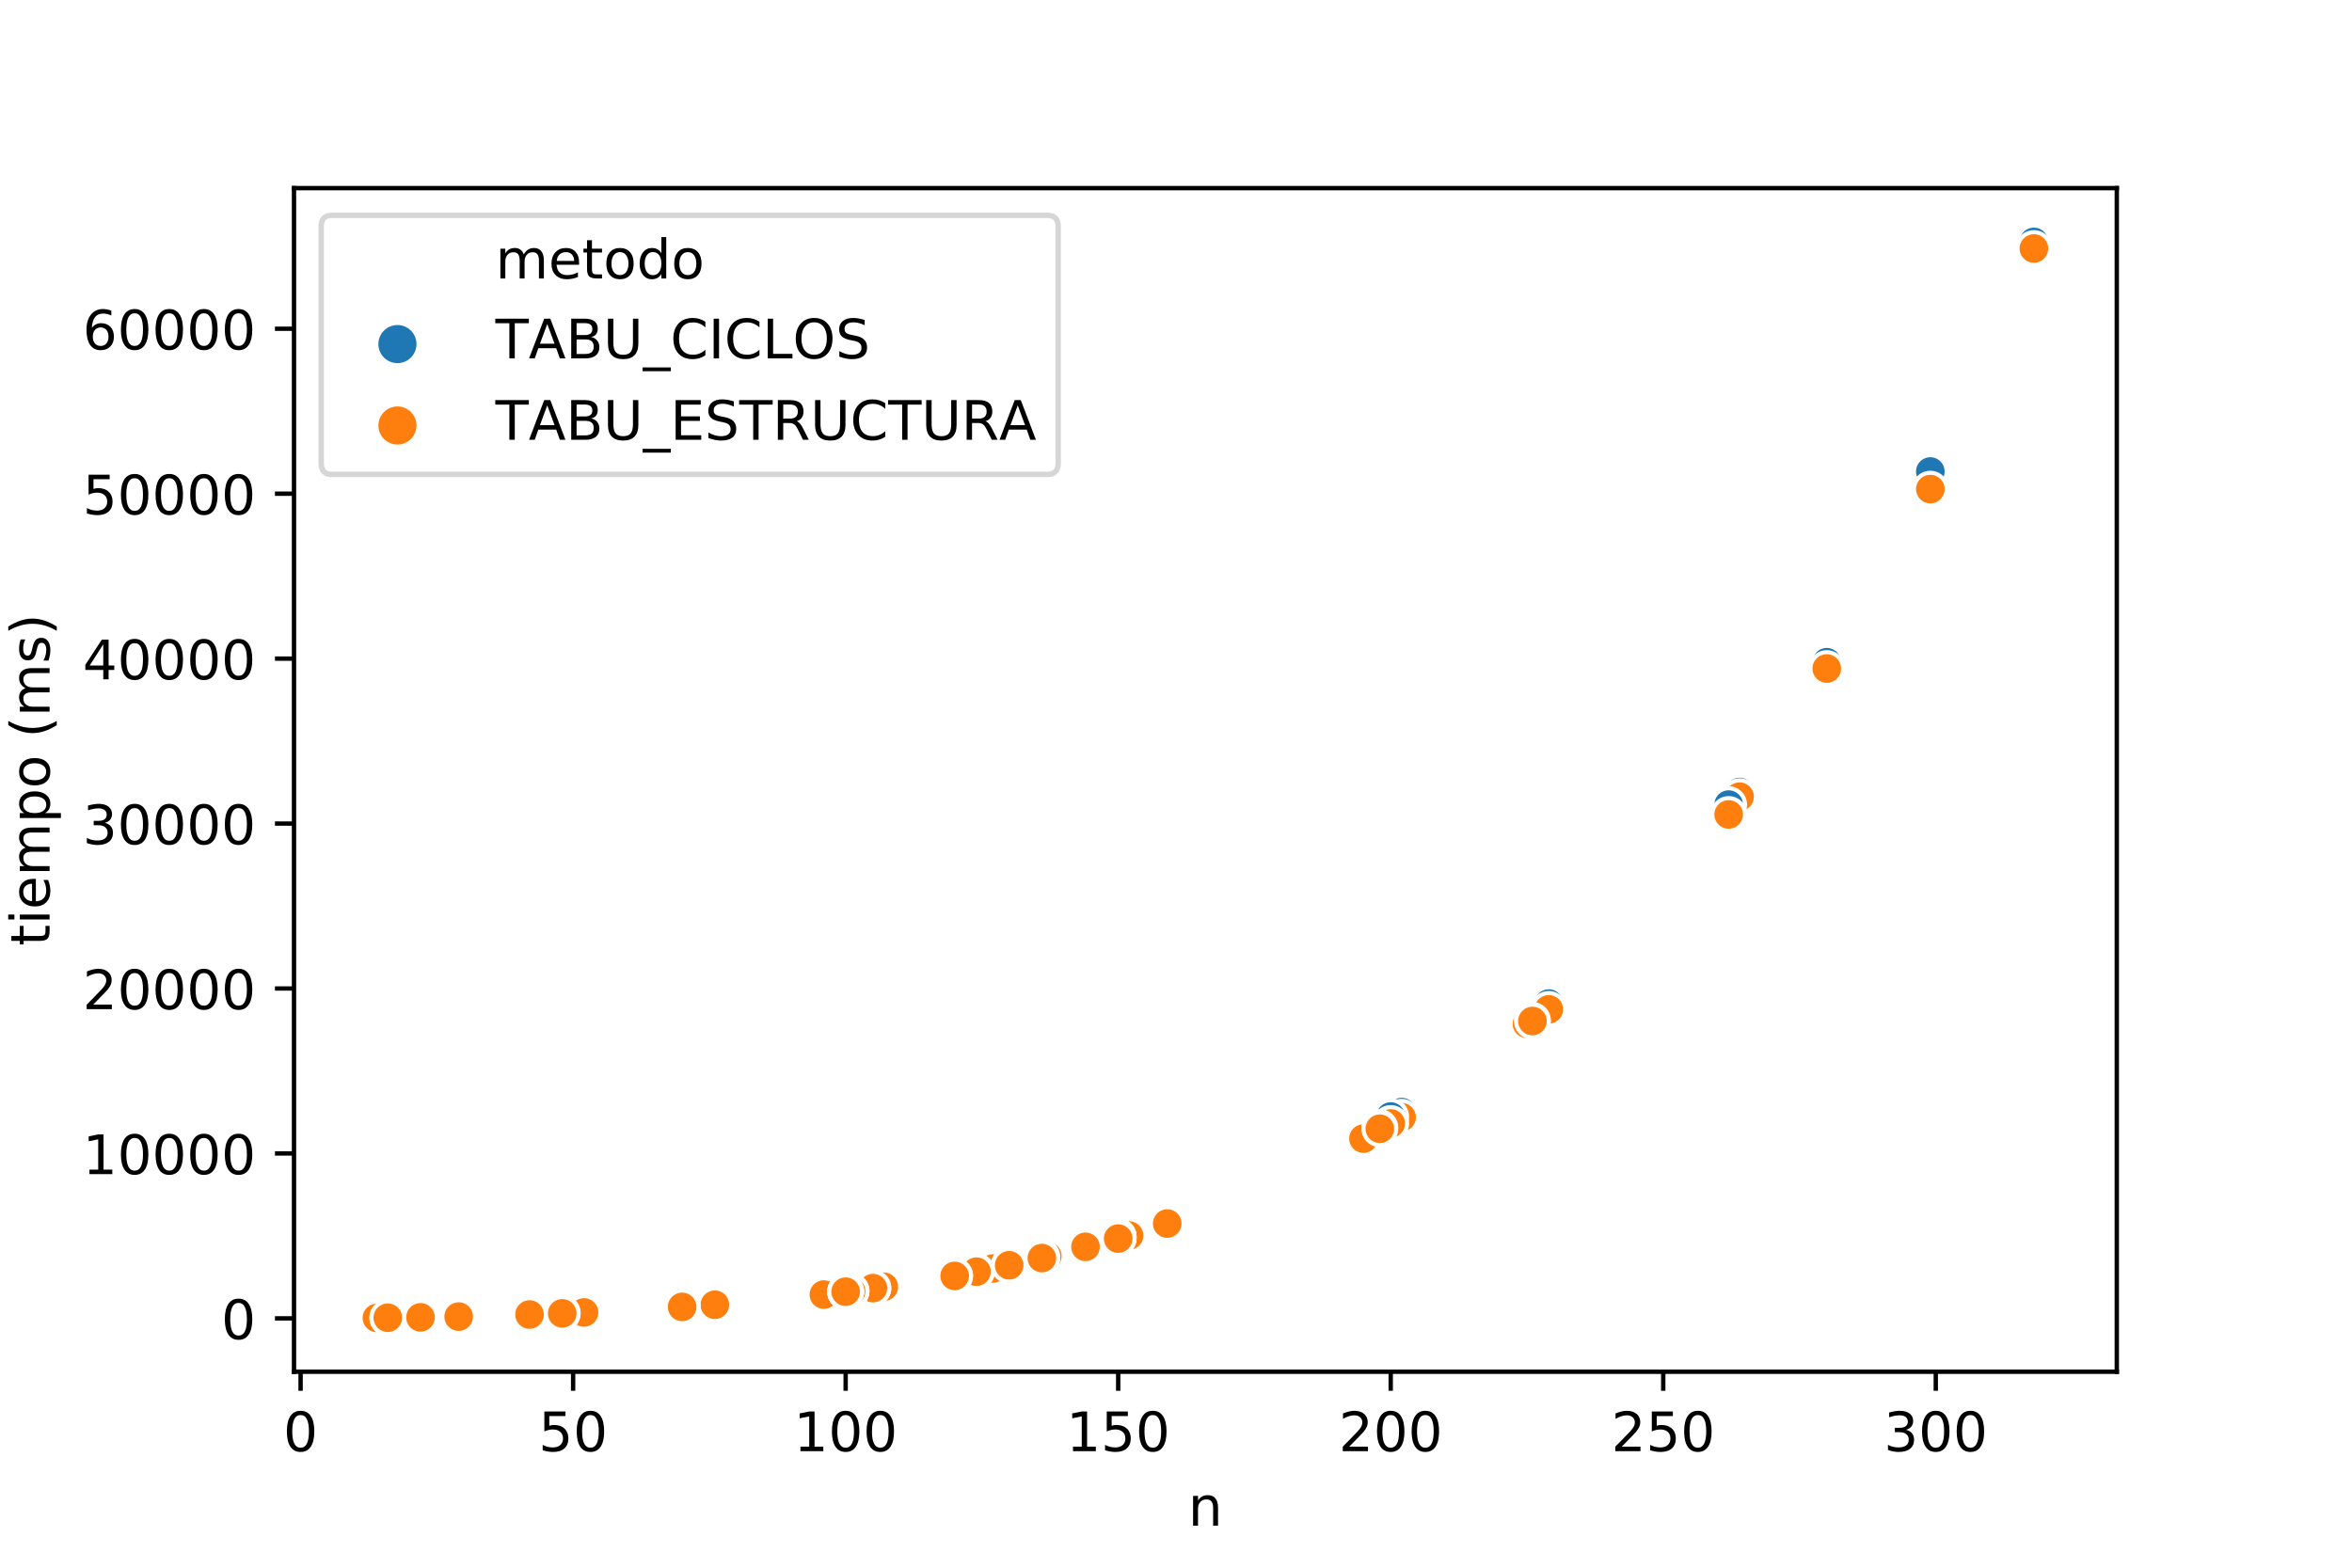 <?xml version="1.0" encoding="utf-8" standalone="no"?>
<!DOCTYPE svg PUBLIC "-//W3C//DTD SVG 1.1//EN"
  "http://www.w3.org/Graphics/SVG/1.1/DTD/svg11.dtd">
<!-- Created with matplotlib (https://matplotlib.org/) -->
<svg height="288pt" version="1.1" viewBox="0 0 432 288" width="432pt" xmlns="http://www.w3.org/2000/svg" xmlns:xlink="http://www.w3.org/1999/xlink">
 <defs>
  <style type="text/css">
*{stroke-linecap:butt;stroke-linejoin:round;white-space:pre;}
  </style>
 </defs>
 <g id="figure_1">
  <g id="patch_1">
   <path d="M 0 288 
L 432 288 
L 432 0 
L 0 0 
z
" style="fill:#ffffff;"/>
  </g>
  <g id="axes_1">
   <g id="patch_2">
    <path d="M 54 252 
L 388.8 252 
L 388.8 34.56 
L 54 34.56 
z
" style="fill:#ffffff;"/>
   </g>
   <g id="PathCollection_1">
    <defs>
     <path d="M 0 3 
C 0.796 3 1.559 2.684 2.121 2.121 
C 2.684 1.559 3 0.796 3 0 
C 3 -0.796 2.684 -1.559 2.121 -2.121 
C 1.559 -2.684 0.796 -3 0 -3 
C -0.796 -3 -1.559 -2.684 -2.121 -2.121 
C -2.684 -1.559 -3 -0.796 -3 0 
C -3 0.796 -2.684 1.559 -2.121 2.121 
C -1.559 2.684 -0.796 3 0 3 
z
" id="C0_0_185d0b2e41"/>
    </defs>
    <g clip-path="url(#p266c427bb6)">
     <use style="fill:#1f77b4;stroke:#ffffff;stroke-width:0.75;" x="162.333" xlink:href="#C0_0_185d0b2e41" y="236.31"/>
    </g>
    <g clip-path="url(#p266c427bb6)">
     <use style="fill:#ff7f0e;stroke:#ffffff;stroke-width:0.75;" x="162.333" xlink:href="#C0_0_185d0b2e41" y="236.389"/>
    </g>
    <g clip-path="url(#p266c427bb6)">
     <use style="fill:#1f77b4;stroke:#ffffff;stroke-width:0.75;" x="154.324" xlink:href="#C0_0_185d0b2e41" y="237.369"/>
    </g>
    <g clip-path="url(#p266c427bb6)">
     <use style="fill:#ff7f0e;stroke:#ffffff;stroke-width:0.75;" x="154.324" xlink:href="#C0_0_185d0b2e41" y="237.458"/>
    </g>
    <g clip-path="url(#p266c427bb6)">
     <use style="fill:#1f77b4;stroke:#ffffff;stroke-width:0.75;" x="255.438" xlink:href="#C0_0_185d0b2e41" y="205.449"/>
    </g>
    <g clip-path="url(#p266c427bb6)">
     <use style="fill:#ff7f0e;stroke:#ffffff;stroke-width:0.75;" x="255.438" xlink:href="#C0_0_185d0b2e41" y="206.094"/>
    </g>
    <g clip-path="url(#p266c427bb6)">
     <use style="fill:#1f77b4;stroke:#ffffff;stroke-width:0.75;" x="207.384" xlink:href="#C0_0_185d0b2e41" y="226.838"/>
    </g>
    <g clip-path="url(#p266c427bb6)">
     <use style="fill:#ff7f0e;stroke:#ffffff;stroke-width:0.75;" x="207.384" xlink:href="#C0_0_185d0b2e41" y="226.984"/>
    </g>
    <g clip-path="url(#p266c427bb6)">
     <use style="fill:#1f77b4;stroke:#ffffff;stroke-width:0.75;" x="182.356" xlink:href="#C0_0_185d0b2e41" y="232.925"/>
    </g>
    <g clip-path="url(#p266c427bb6)">
     <use style="fill:#ff7f0e;stroke:#ffffff;stroke-width:0.75;" x="182.356" xlink:href="#C0_0_185d0b2e41" y="233.038"/>
    </g>
    <g clip-path="url(#p266c427bb6)">
     <use style="fill:#1f77b4;stroke:#ffffff;stroke-width:0.75;" x="84.245" xlink:href="#C0_0_185d0b2e41" y="241.86"/>
    </g>
    <g clip-path="url(#p266c427bb6)">
     <use style="fill:#ff7f0e;stroke:#ffffff;stroke-width:0.75;" x="84.245" xlink:href="#C0_0_185d0b2e41" y="241.874"/>
    </g>
    <g clip-path="url(#p266c427bb6)">
     <use style="fill:#1f77b4;stroke:#ffffff;stroke-width:0.75;" x="131.298" xlink:href="#C0_0_185d0b2e41" y="239.677"/>
    </g>
    <g clip-path="url(#p266c427bb6)">
     <use style="fill:#ff7f0e;stroke:#ffffff;stroke-width:0.75;" x="131.298" xlink:href="#C0_0_185d0b2e41" y="239.684"/>
    </g>
    <g clip-path="url(#p266c427bb6)">
     <use style="fill:#1f77b4;stroke:#ffffff;stroke-width:0.75;" x="155.325" xlink:href="#C0_0_185d0b2e41" y="237.326"/>
    </g>
    <g clip-path="url(#p266c427bb6)">
     <use style="fill:#ff7f0e;stroke:#ffffff;stroke-width:0.75;" x="155.325" xlink:href="#C0_0_185d0b2e41" y="237.316"/>
    </g>
    <g clip-path="url(#p266c427bb6)">
     <use style="fill:#1f77b4;stroke:#ffffff;stroke-width:0.75;" x="205.382" xlink:href="#C0_0_185d0b2e41" y="227.133"/>
    </g>
    <g clip-path="url(#p266c427bb6)">
     <use style="fill:#ff7f0e;stroke:#ffffff;stroke-width:0.75;" x="205.382" xlink:href="#C0_0_185d0b2e41" y="227.427"/>
    </g>
    <g clip-path="url(#p266c427bb6)">
     <use style="fill:#1f77b4;stroke:#ffffff;stroke-width:0.75;" x="319.511" xlink:href="#C0_0_185d0b2e41" y="145.505"/>
    </g>
    <g clip-path="url(#p266c427bb6)">
     <use style="fill:#ff7f0e;stroke:#ffffff;stroke-width:0.75;" x="319.511" xlink:href="#C0_0_185d0b2e41" y="146.357"/>
    </g>
    <g clip-path="url(#p266c427bb6)">
     <use style="fill:#1f77b4;stroke:#ffffff;stroke-width:0.75;" x="257.441" xlink:href="#C0_0_185d0b2e41" y="204.3"/>
    </g>
    <g clip-path="url(#p266c427bb6)">
     <use style="fill:#ff7f0e;stroke:#ffffff;stroke-width:0.75;" x="257.441" xlink:href="#C0_0_185d0b2e41" y="205.249"/>
    </g>
    <g clip-path="url(#p266c427bb6)">
     <use style="fill:#1f77b4;stroke:#ffffff;stroke-width:0.75;" x="97.26" xlink:href="#C0_0_185d0b2e41" y="241.49"/>
    </g>
    <g clip-path="url(#p266c427bb6)">
     <use style="fill:#ff7f0e;stroke:#ffffff;stroke-width:0.75;" x="97.26" xlink:href="#C0_0_185d0b2e41" y="241.49"/>
    </g>
    <g clip-path="url(#p266c427bb6)">
     <use style="fill:#1f77b4;stroke:#ffffff;stroke-width:0.75;" x="205.382" xlink:href="#C0_0_185d0b2e41" y="227.212"/>
    </g>
    <g clip-path="url(#p266c427bb6)">
     <use style="fill:#ff7f0e;stroke:#ffffff;stroke-width:0.75;" x="205.382" xlink:href="#C0_0_185d0b2e41" y="227.288"/>
    </g>
    <g clip-path="url(#p266c427bb6)">
     <use style="fill:#1f77b4;stroke:#ffffff;stroke-width:0.75;" x="131.298" xlink:href="#C0_0_185d0b2e41" y="239.682"/>
    </g>
    <g clip-path="url(#p266c427bb6)">
     <use style="fill:#ff7f0e;stroke:#ffffff;stroke-width:0.75;" x="131.298" xlink:href="#C0_0_185d0b2e41" y="239.694"/>
    </g>
    <g clip-path="url(#p266c427bb6)">
     <use style="fill:#1f77b4;stroke:#ffffff;stroke-width:0.75;" x="280.467" xlink:href="#C0_0_185d0b2e41" y="187.911"/>
    </g>
    <g clip-path="url(#p266c427bb6)">
     <use style="fill:#ff7f0e;stroke:#ffffff;stroke-width:0.75;" x="280.467" xlink:href="#C0_0_185d0b2e41" y="188.273"/>
    </g>
    <g clip-path="url(#p266c427bb6)">
     <use style="fill:#1f77b4;stroke:#ffffff;stroke-width:0.75;" x="255.438" xlink:href="#C0_0_185d0b2e41" y="205.118"/>
    </g>
    <g clip-path="url(#p266c427bb6)">
     <use style="fill:#ff7f0e;stroke:#ffffff;stroke-width:0.75;" x="255.438" xlink:href="#C0_0_185d0b2e41" y="206.388"/>
    </g>
    <g clip-path="url(#p266c427bb6)">
     <use style="fill:#1f77b4;stroke:#ffffff;stroke-width:0.75;" x="199.375" xlink:href="#C0_0_185d0b2e41" y="229.024"/>
    </g>
    <g clip-path="url(#p266c427bb6)">
     <use style="fill:#ff7f0e;stroke:#ffffff;stroke-width:0.75;" x="199.375" xlink:href="#C0_0_185d0b2e41" y="229.056"/>
    </g>
    <g clip-path="url(#p266c427bb6)">
     <use style="fill:#1f77b4;stroke:#ffffff;stroke-width:0.75;" x="373.572" xlink:href="#C0_0_185d0b2e41" y="44.906"/>
    </g>
    <g clip-path="url(#p266c427bb6)">
     <use style="fill:#ff7f0e;stroke:#ffffff;stroke-width:0.75;" x="373.572" xlink:href="#C0_0_185d0b2e41" y="46.064"/>
    </g>
    <g clip-path="url(#p266c427bb6)">
     <use style="fill:#1f77b4;stroke:#ffffff;stroke-width:0.75;" x="205.382" xlink:href="#C0_0_185d0b2e41" y="227.225"/>
    </g>
    <g clip-path="url(#p266c427bb6)">
     <use style="fill:#ff7f0e;stroke:#ffffff;stroke-width:0.75;" x="205.382" xlink:href="#C0_0_185d0b2e41" y="227.54"/>
    </g>
    <g clip-path="url(#p266c427bb6)">
     <use style="fill:#1f77b4;stroke:#ffffff;stroke-width:0.75;" x="155.325" xlink:href="#C0_0_185d0b2e41" y="237.281"/>
    </g>
    <g clip-path="url(#p266c427bb6)">
     <use style="fill:#ff7f0e;stroke:#ffffff;stroke-width:0.75;" x="155.325" xlink:href="#C0_0_185d0b2e41" y="237.26"/>
    </g>
    <g clip-path="url(#p266c427bb6)">
     <use style="fill:#1f77b4;stroke:#ffffff;stroke-width:0.75;" x="69.228" xlink:href="#C0_0_185d0b2e41" y="242.115"/>
    </g>
    <g clip-path="url(#p266c427bb6)">
     <use style="fill:#ff7f0e;stroke:#ffffff;stroke-width:0.75;" x="69.228" xlink:href="#C0_0_185d0b2e41" y="242.116"/>
    </g>
    <g clip-path="url(#p266c427bb6)">
     <use style="fill:#1f77b4;stroke:#ffffff;stroke-width:0.75;" x="214.392" xlink:href="#C0_0_185d0b2e41" y="224.47"/>
    </g>
    <g clip-path="url(#p266c427bb6)">
     <use style="fill:#ff7f0e;stroke:#ffffff;stroke-width:0.75;" x="214.392" xlink:href="#C0_0_185d0b2e41" y="224.778"/>
    </g>
    <g clip-path="url(#p266c427bb6)">
     <use style="fill:#1f77b4;stroke:#ffffff;stroke-width:0.75;" x="284.471" xlink:href="#C0_0_185d0b2e41" y="184.369"/>
    </g>
    <g clip-path="url(#p266c427bb6)">
     <use style="fill:#ff7f0e;stroke:#ffffff;stroke-width:0.75;" x="284.471" xlink:href="#C0_0_185d0b2e41" y="185.431"/>
    </g>
    <g clip-path="url(#p266c427bb6)">
     <use style="fill:#1f77b4;stroke:#ffffff;stroke-width:0.75;" x="192.367" xlink:href="#C0_0_185d0b2e41" y="230.799"/>
    </g>
    <g clip-path="url(#p266c427bb6)">
     <use style="fill:#ff7f0e;stroke:#ffffff;stroke-width:0.75;" x="192.367" xlink:href="#C0_0_185d0b2e41" y="230.759"/>
    </g>
    <g clip-path="url(#p266c427bb6)">
     <use style="fill:#1f77b4;stroke:#ffffff;stroke-width:0.75;" x="155.325" xlink:href="#C0_0_185d0b2e41" y="237.32"/>
    </g>
    <g clip-path="url(#p266c427bb6)">
     <use style="fill:#ff7f0e;stroke:#ffffff;stroke-width:0.75;" x="155.325" xlink:href="#C0_0_185d0b2e41" y="237.361"/>
    </g>
    <g clip-path="url(#p266c427bb6)">
     <use style="fill:#1f77b4;stroke:#ffffff;stroke-width:0.75;" x="185.359" xlink:href="#C0_0_185d0b2e41" y="232.394"/>
    </g>
    <g clip-path="url(#p266c427bb6)">
     <use style="fill:#ff7f0e;stroke:#ffffff;stroke-width:0.75;" x="185.359" xlink:href="#C0_0_185d0b2e41" y="232.442"/>
    </g>
    <g clip-path="url(#p266c427bb6)">
     <use style="fill:#1f77b4;stroke:#ffffff;stroke-width:0.75;" x="191.366" xlink:href="#C0_0_185d0b2e41" y="230.912"/>
    </g>
    <g clip-path="url(#p266c427bb6)">
     <use style="fill:#ff7f0e;stroke:#ffffff;stroke-width:0.75;" x="191.366" xlink:href="#C0_0_185d0b2e41" y="231.12"/>
    </g>
    <g clip-path="url(#p266c427bb6)">
     <use style="fill:#1f77b4;stroke:#ffffff;stroke-width:0.75;" x="335.529" xlink:href="#C0_0_185d0b2e41" y="121.66"/>
    </g>
    <g clip-path="url(#p266c427bb6)">
     <use style="fill:#ff7f0e;stroke:#ffffff;stroke-width:0.75;" x="335.529" xlink:href="#C0_0_185d0b2e41" y="122.815"/>
    </g>
    <g clip-path="url(#p266c427bb6)">
     <use style="fill:#1f77b4;stroke:#ffffff;stroke-width:0.75;" x="106.27" xlink:href="#C0_0_185d0b2e41" y="241.135"/>
    </g>
    <g clip-path="url(#p266c427bb6)">
     <use style="fill:#ff7f0e;stroke:#ffffff;stroke-width:0.75;" x="106.27" xlink:href="#C0_0_185d0b2e41" y="241.147"/>
    </g>
    <g clip-path="url(#p266c427bb6)">
     <use style="fill:#1f77b4;stroke:#ffffff;stroke-width:0.75;" x="160.331" xlink:href="#C0_0_185d0b2e41" y="236.645"/>
    </g>
    <g clip-path="url(#p266c427bb6)">
     <use style="fill:#ff7f0e;stroke:#ffffff;stroke-width:0.75;" x="160.331" xlink:href="#C0_0_185d0b2e41" y="236.64"/>
    </g>
    <g clip-path="url(#p266c427bb6)">
     <use style="fill:#1f77b4;stroke:#ffffff;stroke-width:0.75;" x="250.433" xlink:href="#C0_0_185d0b2e41" y="209.002"/>
    </g>
    <g clip-path="url(#p266c427bb6)">
     <use style="fill:#ff7f0e;stroke:#ffffff;stroke-width:0.75;" x="250.433" xlink:href="#C0_0_185d0b2e41" y="209.17"/>
    </g>
    <g clip-path="url(#p266c427bb6)">
     <use style="fill:#1f77b4;stroke:#ffffff;stroke-width:0.75;" x="317.509" xlink:href="#C0_0_185d0b2e41" y="147.813"/>
    </g>
    <g clip-path="url(#p266c427bb6)">
     <use style="fill:#ff7f0e;stroke:#ffffff;stroke-width:0.75;" x="317.509" xlink:href="#C0_0_185d0b2e41" y="149.625"/>
    </g>
    <g clip-path="url(#p266c427bb6)">
     <use style="fill:#1f77b4;stroke:#ffffff;stroke-width:0.75;" x="84.245" xlink:href="#C0_0_185d0b2e41" y="241.864"/>
    </g>
    <g clip-path="url(#p266c427bb6)">
     <use style="fill:#ff7f0e;stroke:#ffffff;stroke-width:0.75;" x="84.245" xlink:href="#C0_0_185d0b2e41" y="241.871"/>
    </g>
    <g clip-path="url(#p266c427bb6)">
     <use style="fill:#1f77b4;stroke:#ffffff;stroke-width:0.75;" x="354.55" xlink:href="#C0_0_185d0b2e41" y="86.624"/>
    </g>
    <g clip-path="url(#p266c427bb6)">
     <use style="fill:#ff7f0e;stroke:#ffffff;stroke-width:0.75;" x="354.55" xlink:href="#C0_0_185d0b2e41" y="89.852"/>
    </g>
    <g clip-path="url(#p266c427bb6)">
     <use style="fill:#1f77b4;stroke:#ffffff;stroke-width:0.75;" x="280.467" xlink:href="#C0_0_185d0b2e41" y="188.449"/>
    </g>
    <g clip-path="url(#p266c427bb6)">
     <use style="fill:#ff7f0e;stroke:#ffffff;stroke-width:0.75;" x="280.467" xlink:href="#C0_0_185d0b2e41" y="188.088"/>
    </g>
    <g clip-path="url(#p266c427bb6)">
     <use style="fill:#1f77b4;stroke:#ffffff;stroke-width:0.75;" x="71.23" xlink:href="#C0_0_185d0b2e41" y="242.084"/>
    </g>
    <g clip-path="url(#p266c427bb6)">
     <use style="fill:#ff7f0e;stroke:#ffffff;stroke-width:0.75;" x="71.23" xlink:href="#C0_0_185d0b2e41" y="242.083"/>
    </g>
    <g clip-path="url(#p266c427bb6)">
     <use style="fill:#1f77b4;stroke:#ffffff;stroke-width:0.75;" x="156.326" xlink:href="#C0_0_185d0b2e41" y="237.165"/>
    </g>
    <g clip-path="url(#p266c427bb6)">
     <use style="fill:#ff7f0e;stroke:#ffffff;stroke-width:0.75;" x="156.326" xlink:href="#C0_0_185d0b2e41" y="237.22"/>
    </g>
    <g clip-path="url(#p266c427bb6)">
     <use style="fill:#1f77b4;stroke:#ffffff;stroke-width:0.75;" x="179.352" xlink:href="#C0_0_185d0b2e41" y="233.547"/>
    </g>
    <g clip-path="url(#p266c427bb6)">
     <use style="fill:#ff7f0e;stroke:#ffffff;stroke-width:0.75;" x="179.352" xlink:href="#C0_0_185d0b2e41" y="233.621"/>
    </g>
    <g clip-path="url(#p266c427bb6)">
     <use style="fill:#1f77b4;stroke:#ffffff;stroke-width:0.75;" x="107.271" xlink:href="#C0_0_185d0b2e41" y="241.088"/>
    </g>
    <g clip-path="url(#p266c427bb6)">
     <use style="fill:#ff7f0e;stroke:#ffffff;stroke-width:0.75;" x="107.271" xlink:href="#C0_0_185d0b2e41" y="241.11"/>
    </g>
    <g clip-path="url(#p266c427bb6)">
     <use style="fill:#1f77b4;stroke:#ffffff;stroke-width:0.75;" x="253.436" xlink:href="#C0_0_185d0b2e41" y="207.131"/>
    </g>
    <g clip-path="url(#p266c427bb6)">
     <use style="fill:#ff7f0e;stroke:#ffffff;stroke-width:0.75;" x="253.436" xlink:href="#C0_0_185d0b2e41" y="207.362"/>
    </g>
    <g clip-path="url(#p266c427bb6)">
     <use style="fill:#1f77b4;stroke:#ffffff;stroke-width:0.75;" x="125.291" xlink:href="#C0_0_185d0b2e41" y="240.073"/>
    </g>
    <g clip-path="url(#p266c427bb6)">
     <use style="fill:#ff7f0e;stroke:#ffffff;stroke-width:0.75;" x="125.291" xlink:href="#C0_0_185d0b2e41" y="240.092"/>
    </g>
    <g clip-path="url(#p266c427bb6)">
     <use style="fill:#1f77b4;stroke:#ffffff;stroke-width:0.75;" x="151.321" xlink:href="#C0_0_185d0b2e41" y="237.776"/>
    </g>
    <g clip-path="url(#p266c427bb6)">
     <use style="fill:#ff7f0e;stroke:#ffffff;stroke-width:0.75;" x="151.321" xlink:href="#C0_0_185d0b2e41" y="237.826"/>
    </g>
    <g clip-path="url(#p266c427bb6)">
     <use style="fill:#1f77b4;stroke:#ffffff;stroke-width:0.75;" x="175.348" xlink:href="#C0_0_185d0b2e41" y="234.379"/>
    </g>
    <g clip-path="url(#p266c427bb6)">
     <use style="fill:#ff7f0e;stroke:#ffffff;stroke-width:0.75;" x="175.348" xlink:href="#C0_0_185d0b2e41" y="234.4"/>
    </g>
    <g clip-path="url(#p266c427bb6)">
     <use style="fill:#1f77b4;stroke:#ffffff;stroke-width:0.75;" x="281.468" xlink:href="#C0_0_185d0b2e41" y="187.461"/>
    </g>
    <g clip-path="url(#p266c427bb6)">
     <use style="fill:#ff7f0e;stroke:#ffffff;stroke-width:0.75;" x="281.468" xlink:href="#C0_0_185d0b2e41" y="187.572"/>
    </g>
    <g clip-path="url(#p266c427bb6)">
     <use style="fill:#1f77b4;stroke:#ffffff;stroke-width:0.75;" x="155.325" xlink:href="#C0_0_185d0b2e41" y="237.316"/>
    </g>
    <g clip-path="url(#p266c427bb6)">
     <use style="fill:#ff7f0e;stroke:#ffffff;stroke-width:0.75;" x="155.325" xlink:href="#C0_0_185d0b2e41" y="237.281"/>
    </g>
    <g clip-path="url(#p266c427bb6)">
     <use style="fill:#1f77b4;stroke:#ffffff;stroke-width:0.75;" x="373.572" xlink:href="#C0_0_185d0b2e41" y="44.444"/>
    </g>
    <g clip-path="url(#p266c427bb6)">
     <use style="fill:#ff7f0e;stroke:#ffffff;stroke-width:0.75;" x="373.572" xlink:href="#C0_0_185d0b2e41" y="45.651"/>
    </g>
    <g clip-path="url(#p266c427bb6)">
     <use style="fill:#1f77b4;stroke:#ffffff;stroke-width:0.75;" x="155.325" xlink:href="#C0_0_185d0b2e41" y="237.279"/>
    </g>
    <g clip-path="url(#p266c427bb6)">
     <use style="fill:#ff7f0e;stroke:#ffffff;stroke-width:0.75;" x="155.325" xlink:href="#C0_0_185d0b2e41" y="237.266"/>
    </g>
    <g clip-path="url(#p266c427bb6)">
     <use style="fill:#1f77b4;stroke:#ffffff;stroke-width:0.75;" x="103.267" xlink:href="#C0_0_185d0b2e41" y="241.241"/>
    </g>
    <g clip-path="url(#p266c427bb6)">
     <use style="fill:#ff7f0e;stroke:#ffffff;stroke-width:0.75;" x="103.267" xlink:href="#C0_0_185d0b2e41" y="241.279"/>
    </g>
    <g clip-path="url(#p266c427bb6)">
     <use style="fill:#1f77b4;stroke:#ffffff;stroke-width:0.75;" x="77.237" xlink:href="#C0_0_185d0b2e41" y="241.999"/>
    </g>
    <g clip-path="url(#p266c427bb6)">
     <use style="fill:#ff7f0e;stroke:#ffffff;stroke-width:0.75;" x="77.237" xlink:href="#C0_0_185d0b2e41" y="242.01"/>
    </g>
    <g clip-path="url(#p266c427bb6)">
     <use style="fill:#1f77b4;stroke:#ffffff;stroke-width:0.75;" x="155.325" xlink:href="#C0_0_185d0b2e41" y="237.255"/>
    </g>
    <g clip-path="url(#p266c427bb6)">
     <use style="fill:#ff7f0e;stroke:#ffffff;stroke-width:0.75;" x="155.325" xlink:href="#C0_0_185d0b2e41" y="237.295"/>
    </g>
   </g>
   <g id="PathCollection_2"/>
   <g id="PathCollection_3"/>
   <g id="PathCollection_4"/>
   <g id="matplotlib.axis_1">
    <g id="xtick_1">
     <g id="line2d_1">
      <defs>
       <path d="M 0 0 
L 0 3.5 
" id="mddcd7c4596" style="stroke:#000000;stroke-width:0.8;"/>
      </defs>
      <g>
       <use style="stroke:#000000;stroke-width:0.8;" x="55.212" xlink:href="#mddcd7c4596" y="252"/>
      </g>
     </g>
     <g id="text_1">
      <!-- 0 -->
      <defs>
       <path d="M 31.781 66.406 
Q 24.172 66.406 20.328 58.906 
Q 16.5 51.422 16.5 36.375 
Q 16.5 21.391 20.328 13.891 
Q 24.172 6.391 31.781 6.391 
Q 39.453 6.391 43.281 13.891 
Q 47.125 21.391 47.125 36.375 
Q 47.125 51.422 43.281 58.906 
Q 39.453 66.406 31.781 66.406 
z
M 31.781 74.219 
Q 44.047 74.219 50.516 64.516 
Q 56.984 54.828 56.984 36.375 
Q 56.984 17.969 50.516 8.266 
Q 44.047 -1.422 31.781 -1.422 
Q 19.531 -1.422 13.062 8.266 
Q 6.594 17.969 6.594 36.375 
Q 6.594 54.828 13.062 64.516 
Q 19.531 74.219 31.781 74.219 
z
" id="DejaVuSans-48"/>
      </defs>
      <g transform="translate(52.031 266.598)scale(0.1 -0.1)">
       <use xlink:href="#DejaVuSans-48"/>
      </g>
     </g>
    </g>
    <g id="xtick_2">
     <g id="line2d_2">
      <g>
       <use style="stroke:#000000;stroke-width:0.8;" x="105.269" xlink:href="#mddcd7c4596" y="252"/>
      </g>
     </g>
     <g id="text_2">
      <!-- 50 -->
      <defs>
       <path d="M 10.797 72.906 
L 49.516 72.906 
L 49.516 64.594 
L 19.828 64.594 
L 19.828 46.734 
Q 21.969 47.469 24.109 47.828 
Q 26.266 48.188 28.422 48.188 
Q 40.625 48.188 47.75 41.5 
Q 54.891 34.812 54.891 23.391 
Q 54.891 11.625 47.562 5.094 
Q 40.234 -1.422 26.906 -1.422 
Q 22.312 -1.422 17.547 -0.641 
Q 12.797 0.141 7.719 1.703 
L 7.719 11.625 
Q 12.109 9.234 16.797 8.062 
Q 21.484 6.891 26.703 6.891 
Q 35.156 6.891 40.078 11.328 
Q 45.016 15.766 45.016 23.391 
Q 45.016 31 40.078 35.438 
Q 35.156 39.891 26.703 39.891 
Q 22.75 39.891 18.812 39.016 
Q 14.891 38.141 10.797 36.281 
z
" id="DejaVuSans-53"/>
      </defs>
      <g transform="translate(98.906 266.598)scale(0.1 -0.1)">
       <use xlink:href="#DejaVuSans-53"/>
       <use x="63.623" xlink:href="#DejaVuSans-48"/>
      </g>
     </g>
    </g>
    <g id="xtick_3">
     <g id="line2d_3">
      <g>
       <use style="stroke:#000000;stroke-width:0.8;" x="155.325" xlink:href="#mddcd7c4596" y="252"/>
      </g>
     </g>
     <g id="text_3">
      <!-- 100 -->
      <defs>
       <path d="M 12.406 8.297 
L 28.516 8.297 
L 28.516 63.922 
L 10.984 60.406 
L 10.984 69.391 
L 28.422 72.906 
L 38.281 72.906 
L 38.281 8.297 
L 54.391 8.297 
L 54.391 0 
L 12.406 0 
z
" id="DejaVuSans-49"/>
      </defs>
      <g transform="translate(145.782 266.598)scale(0.1 -0.1)">
       <use xlink:href="#DejaVuSans-49"/>
       <use x="63.623" xlink:href="#DejaVuSans-48"/>
       <use x="127.246" xlink:href="#DejaVuSans-48"/>
      </g>
     </g>
    </g>
    <g id="xtick_4">
     <g id="line2d_4">
      <g>
       <use style="stroke:#000000;stroke-width:0.8;" x="205.382" xlink:href="#mddcd7c4596" y="252"/>
      </g>
     </g>
     <g id="text_4">
      <!-- 150 -->
      <g transform="translate(195.838 266.598)scale(0.1 -0.1)">
       <use xlink:href="#DejaVuSans-49"/>
       <use x="63.623" xlink:href="#DejaVuSans-53"/>
       <use x="127.246" xlink:href="#DejaVuSans-48"/>
      </g>
     </g>
    </g>
    <g id="xtick_5">
     <g id="line2d_5">
      <g>
       <use style="stroke:#000000;stroke-width:0.8;" x="255.438" xlink:href="#mddcd7c4596" y="252"/>
      </g>
     </g>
     <g id="text_5">
      <!-- 200 -->
      <defs>
       <path d="M 19.188 8.297 
L 53.609 8.297 
L 53.609 0 
L 7.328 0 
L 7.328 8.297 
Q 12.938 14.109 22.625 23.891 
Q 32.328 33.688 34.812 36.531 
Q 39.547 41.844 41.422 45.531 
Q 43.312 49.219 43.312 52.781 
Q 43.312 58.594 39.234 62.25 
Q 35.156 65.922 28.609 65.922 
Q 23.969 65.922 18.812 64.312 
Q 13.672 62.703 7.812 59.422 
L 7.812 69.391 
Q 13.766 71.781 18.938 73 
Q 24.125 74.219 28.422 74.219 
Q 39.75 74.219 46.484 68.547 
Q 53.219 62.891 53.219 53.422 
Q 53.219 48.922 51.531 44.891 
Q 49.859 40.875 45.406 35.406 
Q 44.188 33.984 37.641 27.219 
Q 31.109 20.453 19.188 8.297 
z
" id="DejaVuSans-50"/>
      </defs>
      <g transform="translate(245.895 266.598)scale(0.1 -0.1)">
       <use xlink:href="#DejaVuSans-50"/>
       <use x="63.623" xlink:href="#DejaVuSans-48"/>
       <use x="127.246" xlink:href="#DejaVuSans-48"/>
      </g>
     </g>
    </g>
    <g id="xtick_6">
     <g id="line2d_6">
      <g>
       <use style="stroke:#000000;stroke-width:0.8;" x="305.495" xlink:href="#mddcd7c4596" y="252"/>
      </g>
     </g>
     <g id="text_6">
      <!-- 250 -->
      <g transform="translate(295.951 266.598)scale(0.1 -0.1)">
       <use xlink:href="#DejaVuSans-50"/>
       <use x="63.623" xlink:href="#DejaVuSans-53"/>
       <use x="127.246" xlink:href="#DejaVuSans-48"/>
      </g>
     </g>
    </g>
    <g id="xtick_7">
     <g id="line2d_7">
      <g>
       <use style="stroke:#000000;stroke-width:0.8;" x="355.552" xlink:href="#mddcd7c4596" y="252"/>
      </g>
     </g>
     <g id="text_7">
      <!-- 300 -->
      <defs>
       <path d="M 40.578 39.312 
Q 47.656 37.797 51.625 33 
Q 55.609 28.219 55.609 21.188 
Q 55.609 10.406 48.188 4.484 
Q 40.766 -1.422 27.094 -1.422 
Q 22.516 -1.422 17.656 -0.516 
Q 12.797 0.391 7.625 2.203 
L 7.625 11.719 
Q 11.719 9.328 16.594 8.109 
Q 21.484 6.891 26.812 6.891 
Q 36.078 6.891 40.938 10.547 
Q 45.797 14.203 45.797 21.188 
Q 45.797 27.641 41.281 31.266 
Q 36.766 34.906 28.719 34.906 
L 20.219 34.906 
L 20.219 43.016 
L 29.109 43.016 
Q 36.375 43.016 40.234 45.922 
Q 44.094 48.828 44.094 54.297 
Q 44.094 59.906 40.109 62.906 
Q 36.141 65.922 28.719 65.922 
Q 24.656 65.922 20.016 65.031 
Q 15.375 64.156 9.812 62.312 
L 9.812 71.094 
Q 15.438 72.656 20.344 73.438 
Q 25.25 74.219 29.594 74.219 
Q 40.828 74.219 47.359 69.109 
Q 53.906 64.016 53.906 55.328 
Q 53.906 49.266 50.438 45.094 
Q 46.969 40.922 40.578 39.312 
z
" id="DejaVuSans-51"/>
      </defs>
      <g transform="translate(346.008 266.598)scale(0.1 -0.1)">
       <use xlink:href="#DejaVuSans-51"/>
       <use x="63.623" xlink:href="#DejaVuSans-48"/>
       <use x="127.246" xlink:href="#DejaVuSans-48"/>
      </g>
     </g>
    </g>
    <g id="text_8">
     <!-- n -->
     <defs>
      <path d="M 54.891 33.016 
L 54.891 0 
L 45.906 0 
L 45.906 32.719 
Q 45.906 40.484 42.875 44.328 
Q 39.844 48.188 33.797 48.188 
Q 26.516 48.188 22.312 43.547 
Q 18.109 38.922 18.109 30.906 
L 18.109 0 
L 9.078 0 
L 9.078 54.688 
L 18.109 54.688 
L 18.109 46.188 
Q 21.344 51.125 25.703 53.562 
Q 30.078 56 35.797 56 
Q 45.219 56 50.047 50.172 
Q 54.891 44.344 54.891 33.016 
z
" id="DejaVuSans-110"/>
     </defs>
     <g transform="translate(218.231 280.277)scale(0.1 -0.1)">
      <use xlink:href="#DejaVuSans-110"/>
     </g>
    </g>
   </g>
   <g id="matplotlib.axis_2">
    <g id="ytick_1">
     <g id="line2d_8">
      <defs>
       <path d="M 0 0 
L -3.5 0 
" id="mf08083a755" style="stroke:#000000;stroke-width:0.8;"/>
      </defs>
      <g>
       <use style="stroke:#000000;stroke-width:0.8;" x="54" xlink:href="#mf08083a755" y="242.199"/>
      </g>
     </g>
     <g id="text_9">
      <!-- 0 -->
      <g transform="translate(40.638 245.999)scale(0.1 -0.1)">
       <use xlink:href="#DejaVuSans-48"/>
      </g>
     </g>
    </g>
    <g id="ytick_2">
     <g id="line2d_9">
      <g>
       <use style="stroke:#000000;stroke-width:0.8;" x="54" xlink:href="#mf08083a755" y="211.899"/>
      </g>
     </g>
     <g id="text_10">
      <!-- 10000 -->
      <g transform="translate(15.188 215.698)scale(0.1 -0.1)">
       <use xlink:href="#DejaVuSans-49"/>
       <use x="63.623" xlink:href="#DejaVuSans-48"/>
       <use x="127.246" xlink:href="#DejaVuSans-48"/>
       <use x="190.869" xlink:href="#DejaVuSans-48"/>
       <use x="254.492" xlink:href="#DejaVuSans-48"/>
      </g>
     </g>
    </g>
    <g id="ytick_3">
     <g id="line2d_10">
      <g>
       <use style="stroke:#000000;stroke-width:0.8;" x="54" xlink:href="#mf08083a755" y="181.598"/>
      </g>
     </g>
     <g id="text_11">
      <!-- 20000 -->
      <g transform="translate(15.188 185.397)scale(0.1 -0.1)">
       <use xlink:href="#DejaVuSans-50"/>
       <use x="63.623" xlink:href="#DejaVuSans-48"/>
       <use x="127.246" xlink:href="#DejaVuSans-48"/>
       <use x="190.869" xlink:href="#DejaVuSans-48"/>
       <use x="254.492" xlink:href="#DejaVuSans-48"/>
      </g>
     </g>
    </g>
    <g id="ytick_4">
     <g id="line2d_11">
      <g>
       <use style="stroke:#000000;stroke-width:0.8;" x="54" xlink:href="#mf08083a755" y="151.297"/>
      </g>
     </g>
     <g id="text_12">
      <!-- 30000 -->
      <g transform="translate(15.188 155.096)scale(0.1 -0.1)">
       <use xlink:href="#DejaVuSans-51"/>
       <use x="63.623" xlink:href="#DejaVuSans-48"/>
       <use x="127.246" xlink:href="#DejaVuSans-48"/>
       <use x="190.869" xlink:href="#DejaVuSans-48"/>
       <use x="254.492" xlink:href="#DejaVuSans-48"/>
      </g>
     </g>
    </g>
    <g id="ytick_5">
     <g id="line2d_12">
      <g>
       <use style="stroke:#000000;stroke-width:0.8;" x="54" xlink:href="#mf08083a755" y="120.996"/>
      </g>
     </g>
     <g id="text_13">
      <!-- 40000 -->
      <defs>
       <path d="M 37.797 64.312 
L 12.891 25.391 
L 37.797 25.391 
z
M 35.203 72.906 
L 47.609 72.906 
L 47.609 25.391 
L 58.016 25.391 
L 58.016 17.188 
L 47.609 17.188 
L 47.609 0 
L 37.797 0 
L 37.797 17.188 
L 4.891 17.188 
L 4.891 26.703 
z
" id="DejaVuSans-52"/>
      </defs>
      <g transform="translate(15.188 124.795)scale(0.1 -0.1)">
       <use xlink:href="#DejaVuSans-52"/>
       <use x="63.623" xlink:href="#DejaVuSans-48"/>
       <use x="127.246" xlink:href="#DejaVuSans-48"/>
       <use x="190.869" xlink:href="#DejaVuSans-48"/>
       <use x="254.492" xlink:href="#DejaVuSans-48"/>
      </g>
     </g>
    </g>
    <g id="ytick_6">
     <g id="line2d_13">
      <g>
       <use style="stroke:#000000;stroke-width:0.8;" x="54" xlink:href="#mf08083a755" y="90.695"/>
      </g>
     </g>
     <g id="text_14">
      <!-- 50000 -->
      <g transform="translate(15.188 94.494)scale(0.1 -0.1)">
       <use xlink:href="#DejaVuSans-53"/>
       <use x="63.623" xlink:href="#DejaVuSans-48"/>
       <use x="127.246" xlink:href="#DejaVuSans-48"/>
       <use x="190.869" xlink:href="#DejaVuSans-48"/>
       <use x="254.492" xlink:href="#DejaVuSans-48"/>
      </g>
     </g>
    </g>
    <g id="ytick_7">
     <g id="line2d_14">
      <g>
       <use style="stroke:#000000;stroke-width:0.8;" x="54" xlink:href="#mf08083a755" y="60.394"/>
      </g>
     </g>
     <g id="text_15">
      <!-- 60000 -->
      <defs>
       <path d="M 33.016 40.375 
Q 26.375 40.375 22.484 35.828 
Q 18.609 31.297 18.609 23.391 
Q 18.609 15.531 22.484 10.953 
Q 26.375 6.391 33.016 6.391 
Q 39.656 6.391 43.531 10.953 
Q 47.406 15.531 47.406 23.391 
Q 47.406 31.297 43.531 35.828 
Q 39.656 40.375 33.016 40.375 
z
M 52.594 71.297 
L 52.594 62.312 
Q 48.875 64.062 45.094 64.984 
Q 41.312 65.922 37.594 65.922 
Q 27.828 65.922 22.672 59.328 
Q 17.531 52.734 16.797 39.406 
Q 19.672 43.656 24.016 45.922 
Q 28.375 48.188 33.594 48.188 
Q 44.578 48.188 50.953 41.516 
Q 57.328 34.859 57.328 23.391 
Q 57.328 12.156 50.688 5.359 
Q 44.047 -1.422 33.016 -1.422 
Q 20.359 -1.422 13.672 8.266 
Q 6.984 17.969 6.984 36.375 
Q 6.984 53.656 15.188 63.938 
Q 23.391 74.219 37.203 74.219 
Q 40.922 74.219 44.703 73.484 
Q 48.484 72.75 52.594 71.297 
z
" id="DejaVuSans-54"/>
      </defs>
      <g transform="translate(15.188 64.193)scale(0.1 -0.1)">
       <use xlink:href="#DejaVuSans-54"/>
       <use x="63.623" xlink:href="#DejaVuSans-48"/>
       <use x="127.246" xlink:href="#DejaVuSans-48"/>
       <use x="190.869" xlink:href="#DejaVuSans-48"/>
       <use x="254.492" xlink:href="#DejaVuSans-48"/>
      </g>
     </g>
    </g>
    <g id="text_16">
     <!-- tiempo (ms) -->
     <defs>
      <path d="M 18.312 70.219 
L 18.312 54.688 
L 36.812 54.688 
L 36.812 47.703 
L 18.312 47.703 
L 18.312 18.016 
Q 18.312 11.328 20.141 9.422 
Q 21.969 7.516 27.594 7.516 
L 36.812 7.516 
L 36.812 0 
L 27.594 0 
Q 17.188 0 13.234 3.875 
Q 9.281 7.766 9.281 18.016 
L 9.281 47.703 
L 2.688 47.703 
L 2.688 54.688 
L 9.281 54.688 
L 9.281 70.219 
z
" id="DejaVuSans-116"/>
      <path d="M 9.422 54.688 
L 18.406 54.688 
L 18.406 0 
L 9.422 0 
z
M 9.422 75.984 
L 18.406 75.984 
L 18.406 64.594 
L 9.422 64.594 
z
" id="DejaVuSans-105"/>
      <path d="M 56.203 29.594 
L 56.203 25.203 
L 14.891 25.203 
Q 15.484 15.922 20.484 11.062 
Q 25.484 6.203 34.422 6.203 
Q 39.594 6.203 44.453 7.469 
Q 49.312 8.734 54.109 11.281 
L 54.109 2.781 
Q 49.266 0.734 44.188 -0.344 
Q 39.109 -1.422 33.891 -1.422 
Q 20.797 -1.422 13.156 6.188 
Q 5.516 13.812 5.516 26.812 
Q 5.516 40.234 12.766 48.109 
Q 20.016 56 32.328 56 
Q 43.359 56 49.781 48.891 
Q 56.203 41.797 56.203 29.594 
z
M 47.219 32.234 
Q 47.125 39.594 43.094 43.984 
Q 39.062 48.391 32.422 48.391 
Q 24.906 48.391 20.391 44.141 
Q 15.875 39.891 15.188 32.172 
z
" id="DejaVuSans-101"/>
      <path d="M 52 44.188 
Q 55.375 50.25 60.062 53.125 
Q 64.75 56 71.094 56 
Q 79.641 56 84.281 50.016 
Q 88.922 44.047 88.922 33.016 
L 88.922 0 
L 79.891 0 
L 79.891 32.719 
Q 79.891 40.578 77.094 44.375 
Q 74.312 48.188 68.609 48.188 
Q 61.625 48.188 57.562 43.547 
Q 53.516 38.922 53.516 30.906 
L 53.516 0 
L 44.484 0 
L 44.484 32.719 
Q 44.484 40.625 41.703 44.406 
Q 38.922 48.188 33.109 48.188 
Q 26.219 48.188 22.156 43.531 
Q 18.109 38.875 18.109 30.906 
L 18.109 0 
L 9.078 0 
L 9.078 54.688 
L 18.109 54.688 
L 18.109 46.188 
Q 21.188 51.219 25.484 53.609 
Q 29.781 56 35.688 56 
Q 41.656 56 45.828 52.969 
Q 50 49.953 52 44.188 
z
" id="DejaVuSans-109"/>
      <path d="M 18.109 8.203 
L 18.109 -20.797 
L 9.078 -20.797 
L 9.078 54.688 
L 18.109 54.688 
L 18.109 46.391 
Q 20.953 51.266 25.266 53.625 
Q 29.594 56 35.594 56 
Q 45.562 56 51.781 48.094 
Q 58.016 40.188 58.016 27.297 
Q 58.016 14.406 51.781 6.484 
Q 45.562 -1.422 35.594 -1.422 
Q 29.594 -1.422 25.266 0.953 
Q 20.953 3.328 18.109 8.203 
z
M 48.688 27.297 
Q 48.688 37.203 44.609 42.844 
Q 40.531 48.484 33.406 48.484 
Q 26.266 48.484 22.188 42.844 
Q 18.109 37.203 18.109 27.297 
Q 18.109 17.391 22.188 11.75 
Q 26.266 6.109 33.406 6.109 
Q 40.531 6.109 44.609 11.75 
Q 48.688 17.391 48.688 27.297 
z
" id="DejaVuSans-112"/>
      <path d="M 30.609 48.391 
Q 23.391 48.391 19.188 42.75 
Q 14.984 37.109 14.984 27.297 
Q 14.984 17.484 19.156 11.844 
Q 23.344 6.203 30.609 6.203 
Q 37.797 6.203 41.984 11.859 
Q 46.188 17.531 46.188 27.297 
Q 46.188 37.016 41.984 42.703 
Q 37.797 48.391 30.609 48.391 
z
M 30.609 56 
Q 42.328 56 49.016 48.375 
Q 55.719 40.766 55.719 27.297 
Q 55.719 13.875 49.016 6.219 
Q 42.328 -1.422 30.609 -1.422 
Q 18.844 -1.422 12.172 6.219 
Q 5.516 13.875 5.516 27.297 
Q 5.516 40.766 12.172 48.375 
Q 18.844 56 30.609 56 
z
" id="DejaVuSans-111"/>
      <path id="DejaVuSans-32"/>
      <path d="M 31 75.875 
Q 24.469 64.656 21.281 53.656 
Q 18.109 42.672 18.109 31.391 
Q 18.109 20.125 21.312 9.062 
Q 24.516 -2 31 -13.188 
L 23.188 -13.188 
Q 15.875 -1.703 12.234 9.375 
Q 8.594 20.453 8.594 31.391 
Q 8.594 42.281 12.203 53.312 
Q 15.828 64.359 23.188 75.875 
z
" id="DejaVuSans-40"/>
      <path d="M 44.281 53.078 
L 44.281 44.578 
Q 40.484 46.531 36.375 47.5 
Q 32.281 48.484 27.875 48.484 
Q 21.188 48.484 17.844 46.438 
Q 14.5 44.391 14.5 40.281 
Q 14.5 37.156 16.891 35.375 
Q 19.281 33.594 26.516 31.984 
L 29.594 31.297 
Q 39.156 29.25 43.188 25.516 
Q 47.219 21.781 47.219 15.094 
Q 47.219 7.469 41.188 3.016 
Q 35.156 -1.422 24.609 -1.422 
Q 20.219 -1.422 15.453 -0.562 
Q 10.688 0.297 5.422 2 
L 5.422 11.281 
Q 10.406 8.688 15.234 7.391 
Q 20.062 6.109 24.812 6.109 
Q 31.156 6.109 34.562 8.281 
Q 37.984 10.453 37.984 14.406 
Q 37.984 18.062 35.516 20.016 
Q 33.062 21.969 24.703 23.781 
L 21.578 24.516 
Q 13.234 26.266 9.516 29.906 
Q 5.812 33.547 5.812 39.891 
Q 5.812 47.609 11.281 51.797 
Q 16.75 56 26.812 56 
Q 31.781 56 36.172 55.266 
Q 40.578 54.547 44.281 53.078 
z
" id="DejaVuSans-115"/>
      <path d="M 8.016 75.875 
L 15.828 75.875 
Q 23.141 64.359 26.781 53.312 
Q 30.422 42.281 30.422 31.391 
Q 30.422 20.453 26.781 9.375 
Q 23.141 -1.703 15.828 -13.188 
L 8.016 -13.188 
Q 14.5 -2 17.703 9.062 
Q 20.906 20.125 20.906 31.391 
Q 20.906 42.672 17.703 53.656 
Q 14.5 64.656 8.016 75.875 
z
" id="DejaVuSans-41"/>
     </defs>
     <g transform="translate(9.108 173.775)rotate(-90)scale(0.1 -0.1)">
      <use xlink:href="#DejaVuSans-116"/>
      <use x="39.209" xlink:href="#DejaVuSans-105"/>
      <use x="66.992" xlink:href="#DejaVuSans-101"/>
      <use x="128.516" xlink:href="#DejaVuSans-109"/>
      <use x="225.928" xlink:href="#DejaVuSans-112"/>
      <use x="289.404" xlink:href="#DejaVuSans-111"/>
      <use x="350.586" xlink:href="#DejaVuSans-32"/>
      <use x="382.373" xlink:href="#DejaVuSans-40"/>
      <use x="421.387" xlink:href="#DejaVuSans-109"/>
      <use x="518.799" xlink:href="#DejaVuSans-115"/>
      <use x="570.898" xlink:href="#DejaVuSans-41"/>
     </g>
    </g>
   </g>
   <g id="patch_3">
    <path d="M 54 252 
L 54 34.56 
" style="fill:none;stroke:#000000;stroke-linecap:square;stroke-linejoin:miter;stroke-width:0.8;"/>
   </g>
   <g id="patch_4">
    <path d="M 388.8 252 
L 388.8 34.56 
" style="fill:none;stroke:#000000;stroke-linecap:square;stroke-linejoin:miter;stroke-width:0.8;"/>
   </g>
   <g id="patch_5">
    <path d="M 54 252 
L 388.8 252 
" style="fill:none;stroke:#000000;stroke-linecap:square;stroke-linejoin:miter;stroke-width:0.8;"/>
   </g>
   <g id="patch_6">
    <path d="M 54 34.56 
L 388.8 34.56 
" style="fill:none;stroke:#000000;stroke-linecap:square;stroke-linejoin:miter;stroke-width:0.8;"/>
   </g>
   <g id="legend_1">
    <g id="patch_7">
     <path d="M 61 87.151 
L 192.352 87.151 
Q 194.352 87.151 194.352 85.151 
L 194.352 41.56 
Q 194.352 39.56 192.352 39.56 
L 61 39.56 
Q 59 39.56 59 41.56 
L 59 85.151 
Q 59 87.151 61 87.151 
z
" style="fill:#ffffff;opacity:0.8;stroke:#cccccc;stroke-linejoin:miter;"/>
    </g>
    <g id="PathCollection_5">
     <defs>
      <path id="md727625622" style="stroke:#ffffff;stroke-width:1.5;"/>
     </defs>
     <g>
      <use style="fill:#ffffff;stroke:#ffffff;stroke-width:1.5;" x="73" xlink:href="#md727625622" y="48.533"/>
     </g>
    </g>
    <g id="text_17">
     <!-- metodo -->
     <defs>
      <path d="M 45.406 46.391 
L 45.406 75.984 
L 54.391 75.984 
L 54.391 0 
L 45.406 0 
L 45.406 8.203 
Q 42.578 3.328 38.25 0.953 
Q 33.938 -1.422 27.875 -1.422 
Q 17.969 -1.422 11.734 6.484 
Q 5.516 14.406 5.516 27.297 
Q 5.516 40.188 11.734 48.094 
Q 17.969 56 27.875 56 
Q 33.938 56 38.25 53.625 
Q 42.578 51.266 45.406 46.391 
z
M 14.797 27.297 
Q 14.797 17.391 18.875 11.75 
Q 22.953 6.109 30.078 6.109 
Q 37.203 6.109 41.297 11.75 
Q 45.406 17.391 45.406 27.297 
Q 45.406 37.203 41.297 42.844 
Q 37.203 48.484 30.078 48.484 
Q 22.953 48.484 18.875 42.844 
Q 14.797 37.203 14.797 27.297 
z
" id="DejaVuSans-100"/>
     </defs>
     <g transform="translate(91 51.158)scale(0.1 -0.1)">
      <use xlink:href="#DejaVuSans-109"/>
      <use x="97.412" xlink:href="#DejaVuSans-101"/>
      <use x="158.936" xlink:href="#DejaVuSans-116"/>
      <use x="198.145" xlink:href="#DejaVuSans-111"/>
      <use x="259.326" xlink:href="#DejaVuSans-100"/>
      <use x="322.803" xlink:href="#DejaVuSans-111"/>
     </g>
    </g>
    <g id="PathCollection_6">
     <defs>
      <path d="M 0 3 
C 0.796 3 1.559 2.684 2.121 2.121 
C 2.684 1.559 3 0.796 3 0 
C 3 -0.796 2.684 -1.559 2.121 -2.121 
C 1.559 -2.684 0.796 -3 0 -3 
C -0.796 -3 -1.559 -2.684 -2.121 -2.121 
C -2.684 -1.559 -3 -0.796 -3 0 
C -3 0.796 -2.684 1.559 -2.121 2.121 
C -1.559 2.684 -0.796 3 0 3 
z
" id="mbb52b6134a" style="stroke:#1f77b4;"/>
     </defs>
     <g>
      <use style="fill:#1f77b4;stroke:#1f77b4;" x="73" xlink:href="#mbb52b6134a" y="63.212"/>
     </g>
    </g>
    <g id="text_18">
     <!-- TABU_CICLOS -->
     <defs>
      <path d="M -0.297 72.906 
L 61.375 72.906 
L 61.375 64.594 
L 35.5 64.594 
L 35.5 0 
L 25.594 0 
L 25.594 64.594 
L -0.297 64.594 
z
" id="DejaVuSans-84"/>
      <path d="M 34.188 63.188 
L 20.797 26.906 
L 47.609 26.906 
z
M 28.609 72.906 
L 39.797 72.906 
L 67.578 0 
L 57.328 0 
L 50.688 18.703 
L 17.828 18.703 
L 11.188 0 
L 0.781 0 
z
" id="DejaVuSans-65"/>
      <path d="M 19.672 34.812 
L 19.672 8.109 
L 35.5 8.109 
Q 43.453 8.109 47.281 11.406 
Q 51.125 14.703 51.125 21.484 
Q 51.125 28.328 47.281 31.562 
Q 43.453 34.812 35.5 34.812 
z
M 19.672 64.797 
L 19.672 42.828 
L 34.281 42.828 
Q 41.5 42.828 45.031 45.531 
Q 48.578 48.25 48.578 53.812 
Q 48.578 59.328 45.031 62.062 
Q 41.5 64.797 34.281 64.797 
z
M 9.812 72.906 
L 35.016 72.906 
Q 46.297 72.906 52.391 68.219 
Q 58.5 63.531 58.5 54.891 
Q 58.5 48.188 55.375 44.234 
Q 52.25 40.281 46.188 39.312 
Q 53.469 37.75 57.5 32.781 
Q 61.531 27.828 61.531 20.406 
Q 61.531 10.641 54.891 5.312 
Q 48.25 0 35.984 0 
L 9.812 0 
z
" id="DejaVuSans-66"/>
      <path d="M 8.688 72.906 
L 18.609 72.906 
L 18.609 28.609 
Q 18.609 16.891 22.844 11.734 
Q 27.094 6.594 36.625 6.594 
Q 46.094 6.594 50.344 11.734 
Q 54.594 16.891 54.594 28.609 
L 54.594 72.906 
L 64.5 72.906 
L 64.5 27.391 
Q 64.5 13.141 57.438 5.859 
Q 50.391 -1.422 36.625 -1.422 
Q 22.797 -1.422 15.734 5.859 
Q 8.688 13.141 8.688 27.391 
z
" id="DejaVuSans-85"/>
      <path d="M 50.984 -16.609 
L 50.984 -23.578 
L -0.984 -23.578 
L -0.984 -16.609 
z
" id="DejaVuSans-95"/>
      <path d="M 64.406 67.281 
L 64.406 56.891 
Q 59.422 61.531 53.781 63.812 
Q 48.141 66.109 41.797 66.109 
Q 29.297 66.109 22.656 58.469 
Q 16.016 50.828 16.016 36.375 
Q 16.016 21.969 22.656 14.328 
Q 29.297 6.688 41.797 6.688 
Q 48.141 6.688 53.781 8.984 
Q 59.422 11.281 64.406 15.922 
L 64.406 5.609 
Q 59.234 2.094 53.438 0.328 
Q 47.656 -1.422 41.219 -1.422 
Q 24.656 -1.422 15.125 8.703 
Q 5.609 18.844 5.609 36.375 
Q 5.609 53.953 15.125 64.078 
Q 24.656 74.219 41.219 74.219 
Q 47.75 74.219 53.531 72.484 
Q 59.328 70.75 64.406 67.281 
z
" id="DejaVuSans-67"/>
      <path d="M 9.812 72.906 
L 19.672 72.906 
L 19.672 0 
L 9.812 0 
z
" id="DejaVuSans-73"/>
      <path d="M 9.812 72.906 
L 19.672 72.906 
L 19.672 8.297 
L 55.172 8.297 
L 55.172 0 
L 9.812 0 
z
" id="DejaVuSans-76"/>
      <path d="M 39.406 66.219 
Q 28.656 66.219 22.328 58.203 
Q 16.016 50.203 16.016 36.375 
Q 16.016 22.609 22.328 14.594 
Q 28.656 6.594 39.406 6.594 
Q 50.141 6.594 56.422 14.594 
Q 62.703 22.609 62.703 36.375 
Q 62.703 50.203 56.422 58.203 
Q 50.141 66.219 39.406 66.219 
z
M 39.406 74.219 
Q 54.734 74.219 63.906 63.938 
Q 73.094 53.656 73.094 36.375 
Q 73.094 19.141 63.906 8.859 
Q 54.734 -1.422 39.406 -1.422 
Q 24.031 -1.422 14.812 8.828 
Q 5.609 19.094 5.609 36.375 
Q 5.609 53.656 14.812 63.938 
Q 24.031 74.219 39.406 74.219 
z
" id="DejaVuSans-79"/>
      <path d="M 53.516 70.516 
L 53.516 60.891 
Q 47.906 63.578 42.922 64.891 
Q 37.938 66.219 33.297 66.219 
Q 25.25 66.219 20.875 63.094 
Q 16.5 59.969 16.5 54.203 
Q 16.5 49.359 19.406 46.891 
Q 22.312 44.438 30.422 42.922 
L 36.375 41.703 
Q 47.406 39.594 52.656 34.297 
Q 57.906 29 57.906 20.125 
Q 57.906 9.516 50.797 4.047 
Q 43.703 -1.422 29.984 -1.422 
Q 24.812 -1.422 18.969 -0.25 
Q 13.141 0.922 6.891 3.219 
L 6.891 13.375 
Q 12.891 10.016 18.656 8.297 
Q 24.422 6.594 29.984 6.594 
Q 38.422 6.594 43.016 9.906 
Q 47.609 13.234 47.609 19.391 
Q 47.609 24.75 44.312 27.781 
Q 41.016 30.812 33.5 32.328 
L 27.484 33.5 
Q 16.453 35.688 11.516 40.375 
Q 6.594 45.062 6.594 53.422 
Q 6.594 63.094 13.406 68.656 
Q 20.219 74.219 32.172 74.219 
Q 37.312 74.219 42.625 73.281 
Q 47.953 72.359 53.516 70.516 
z
" id="DejaVuSans-83"/>
     </defs>
     <g transform="translate(91 65.837)scale(0.1 -0.1)">
      <use xlink:href="#DejaVuSans-84"/>
      <use x="60.975" xlink:href="#DejaVuSans-65"/>
      <use x="129.383" xlink:href="#DejaVuSans-66"/>
      <use x="197.986" xlink:href="#DejaVuSans-85"/>
      <use x="271.18" xlink:href="#DejaVuSans-95"/>
      <use x="321.18" xlink:href="#DejaVuSans-67"/>
      <use x="391.004" xlink:href="#DejaVuSans-73"/>
      <use x="420.496" xlink:href="#DejaVuSans-67"/>
      <use x="490.32" xlink:href="#DejaVuSans-76"/>
      <use x="545.986" xlink:href="#DejaVuSans-79"/>
      <use x="624.697" xlink:href="#DejaVuSans-83"/>
     </g>
    </g>
    <g id="PathCollection_7">
     <defs>
      <path d="M 0 3 
C 0.796 3 1.559 2.684 2.121 2.121 
C 2.684 1.559 3 0.796 3 0 
C 3 -0.796 2.684 -1.559 2.121 -2.121 
C 1.559 -2.684 0.796 -3 0 -3 
C -0.796 -3 -1.559 -2.684 -2.121 -2.121 
C -2.684 -1.559 -3 -0.796 -3 0 
C -3 0.796 -2.684 1.559 -2.121 2.121 
C -1.559 2.684 -0.796 3 0 3 
z
" id="mbf59c0bb1d" style="stroke:#ff7f0e;"/>
     </defs>
     <g>
      <use style="fill:#ff7f0e;stroke:#ff7f0e;" x="73" xlink:href="#mbf59c0bb1d" y="78.168"/>
     </g>
    </g>
    <g id="text_19">
     <!-- TABU_ESTRUCTURA -->
     <defs>
      <path d="M 9.812 72.906 
L 55.906 72.906 
L 55.906 64.594 
L 19.672 64.594 
L 19.672 43.016 
L 54.391 43.016 
L 54.391 34.719 
L 19.672 34.719 
L 19.672 8.297 
L 56.781 8.297 
L 56.781 0 
L 9.812 0 
z
" id="DejaVuSans-69"/>
      <path d="M 44.391 34.188 
Q 47.562 33.109 50.562 29.594 
Q 53.562 26.078 56.594 19.922 
L 66.609 0 
L 56 0 
L 46.688 18.703 
Q 43.062 26.031 39.672 28.422 
Q 36.281 30.812 30.422 30.812 
L 19.672 30.812 
L 19.672 0 
L 9.812 0 
L 9.812 72.906 
L 32.078 72.906 
Q 44.578 72.906 50.734 67.672 
Q 56.891 62.453 56.891 51.906 
Q 56.891 45.016 53.688 40.469 
Q 50.484 35.938 44.391 34.188 
z
M 19.672 64.797 
L 19.672 38.922 
L 32.078 38.922 
Q 39.203 38.922 42.844 42.219 
Q 46.484 45.516 46.484 51.906 
Q 46.484 58.297 42.844 61.547 
Q 39.203 64.797 32.078 64.797 
z
" id="DejaVuSans-82"/>
     </defs>
     <g transform="translate(91 80.793)scale(0.1 -0.1)">
      <use xlink:href="#DejaVuSans-84"/>
      <use x="60.975" xlink:href="#DejaVuSans-65"/>
      <use x="129.383" xlink:href="#DejaVuSans-66"/>
      <use x="197.986" xlink:href="#DejaVuSans-85"/>
      <use x="271.18" xlink:href="#DejaVuSans-95"/>
      <use x="321.18" xlink:href="#DejaVuSans-69"/>
      <use x="384.363" xlink:href="#DejaVuSans-83"/>
      <use x="447.84" xlink:href="#DejaVuSans-84"/>
      <use x="508.924" xlink:href="#DejaVuSans-82"/>
      <use x="578.406" xlink:href="#DejaVuSans-85"/>
      <use x="651.6" xlink:href="#DejaVuSans-67"/>
      <use x="721.424" xlink:href="#DejaVuSans-84"/>
      <use x="782.508" xlink:href="#DejaVuSans-85"/>
      <use x="855.701" xlink:href="#DejaVuSans-82"/>
      <use x="925.121" xlink:href="#DejaVuSans-65"/>
     </g>
    </g>
   </g>
  </g>
 </g>
 <defs>
  <clipPath id="p266c427bb6">
   <rect height="217.44" width="334.8" x="54" y="34.56"/>
  </clipPath>
 </defs>
</svg>
